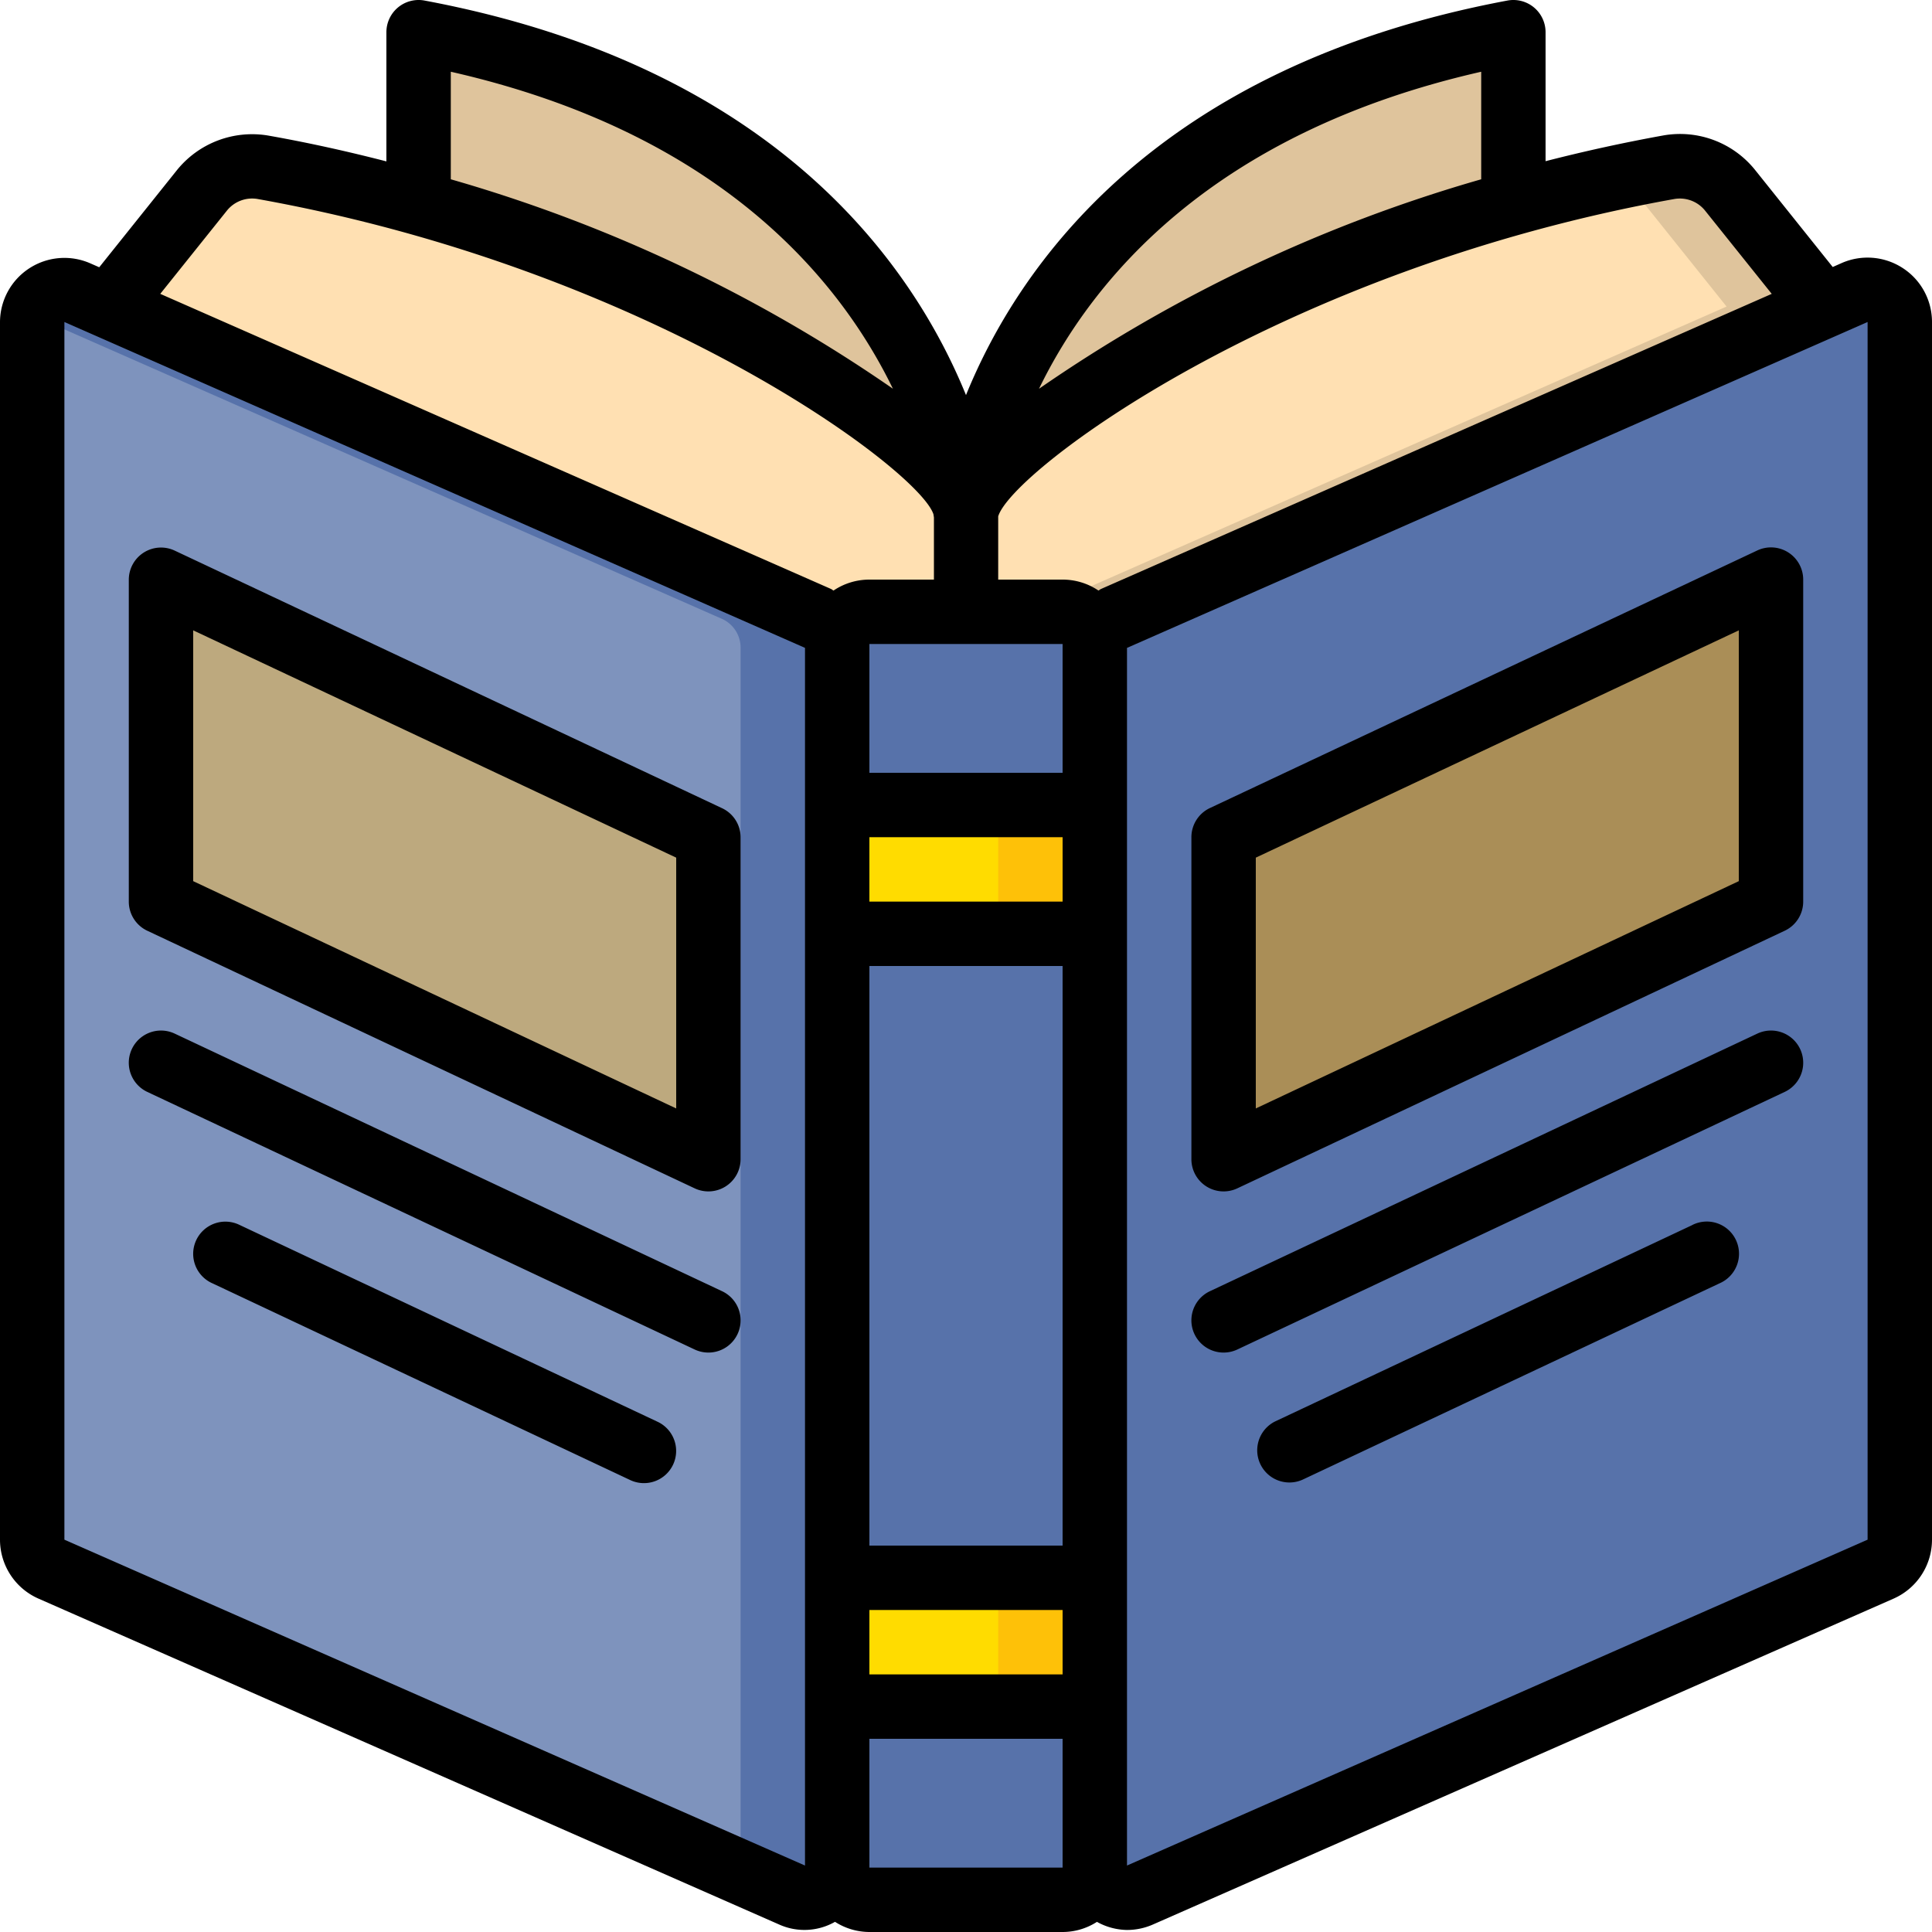 <svg xmlns="http://www.w3.org/2000/svg" xml:space="preserve" width="512" height="512" style="enable-background:new 0 0 512 512" viewBox="0 0 60 60"><g fill="none"><path fill="#5772aa" d="M26 29h8v20h-8zm8-9v5h-8v-5a1 1 0 0 1 1-1h6a1 1 0 0 1 1 1zm0 33v5a1 1 0 0 1-1 1h-6a1 1 0 0 1-1-1v-5z" data-original="#c81e1e"/><path fill="#7e93bd" d="M26 20.12v37.82a1 1 0 0 1-1.4.91l-23-10.12a.991.991 0 0 1-.6-.91V10a.993.993 0 0 1 1.4-.91l.98.43 22.02 9.69a.981.981 0 0 1 .6.91z" data-original="#f44335"/><path fill="#5772aa" d="M25.4 19.21 3.38 9.52l-.98-.43a.987.987 0 0 0-1.375.71L22.4 19.21a.981.981 0 0 1 .6.91v37.82a.955.955 0 0 1-.025.2l1.625.715a1 1 0 0 0 1.4-.91V20.12a.981.981 0 0 0-.6-.91zM59 10v37.82a.991.991 0 0 1-.6.91l-23 10.12a1 1 0 0 1-1.4-.91V20.12a.981.981 0 0 1 .6-.91l22.02-9.69.98-.43A.993.993 0 0 1 59 10z" data-original="#c81e1e"/><path fill="#ffe0b2" d="M56.62 9.52 34.6 19.21a.981.981 0 0 0-.6.91V20a1 1 0 0 0-1-1h-3v-3l.03-.2c.48-1.85 7.38-6.78 16.97-9.49 1.55-.44 3.17-.82 4.84-1.12a2.02 2.02 0 0 1 1.9.73z" data-original="#ffe0b2"/><path fill="#dfc49c" d="M53.74 5.92a2.02 2.02 0 0 0-1.9-.73c-.528.095-1.042.211-1.56.321a2 2 0 0 1 .46.409l2.88 3.6L32.077 19H33a1 1 0 0 1 1 1v.12a.981.981 0 0 1 .6-.91l22.02-9.69z" data-original="#dfc49c"/><path fill="#ffe0b2" d="M30 16v3h-3a1 1 0 0 0-1 1v.12a.981.981 0 0 0-.6-.91L3.38 9.52l2.88-3.6a2.02 2.02 0 0 1 1.9-.73c1.67.3 3.29.68 4.84 1.12 9.59 2.71 16.49 7.64 16.97 9.49l.03.2z" data-original="#ffe0b2"/><path fill="#dfc49c" d="M29.97 15.8c-.48-1.85-7.38-6.78-16.97-9.49V1c14.78 2.77 16.76 13.22 16.97 14.8zM47 1v5.31c-9.59 2.71-16.49 7.64-16.97 9.49C30.24 14.22 32.22 3.77 47 1z" data-original="#dfc49c"/><path fill="#aa8e57" d="m55 28-17 8V26l17-8z" data-original="#f57c00"/><path fill="#bda97e" d="m5 28 17 8V26L5 18z" data-original="#ff9801"/><path fill="#ffdc00" d="M26 25h8v4h-8z" data-original="#ffdc00"/><path fill="#fec108" d="M31 25h3v4h-3z" data-original="#fec108"/><path fill="#ffdc00" d="M26 49h8v4h-8z" data-original="#ffdc00"/><path fill="#fec108" d="M31 49h3v4h-3z" data-original="#fec108"/><g fill="#000"><path d="M59.093 8.326a2 2 0 0 0-1.9-.156l-.276.122-2.4-3a2.989 2.989 0 0 0-2.859-1.086 51.504 51.504 0 0 0-3.659.8V1a1 1 0 0 0-1.184-.983C35.858 2.071 31.617 8.29 30 12.27 28.378 8.283 24.136 2.07 13.184.017A1 1 0 0 0 12 1v4.012c-1.2-.309-2.42-.581-3.659-.8A3 3 0 0 0 5.482 5.3l-2.4 3-.276-.121A2 2 0 0 0 0 10v37.816a2 2 0 0 0 1.194 1.83l23 10.12a1.914 1.914 0 0 0 1.738-.082c.318.205.69.315 1.068.316h6c.378 0 .749-.11 1.067-.315.285.16.605.246.932.252a2 2 0 0 0 .807-.17l23-10.12A2 2 0 0 0 60 47.816V10c0-.676-.34-1.306-.907-1.674zm-7.082-2.148c.358-.057.72.083.945.367l2.067 2.581-20.83 9.165c-.029.012-.05.035-.079.049A1.991 1.991 0 0 0 33 18h-2v-1.964c.421-1.409 8.734-7.662 21.011-9.858zM33 20v4h-6v-4zm-6 6h6v2h-6zm0 4h6v18h-6zm0 20h6v2h-6zM46 2.228v3.34a46.75 46.75 0 0 0-13.733 6.506C33.9 8.71 37.618 4.134 46 2.228zm-32 0c8.376 1.9 12.093 6.475 13.73 9.844A46.743 46.743 0 0 0 14 5.568zM7.044 6.545c.226-.284.587-.424.945-.367 12.255 2.192 20.558 8.426 21 9.793l.015.1V18H27c-.397 0-.785.118-1.114.34-.029-.014-.051-.037-.08-.05L4.977 9.126zM2 47.816V10l23 10.12v37.816zM27 58v-4h6v4zm8-.064V20.121L58 10v37.816z" data-original="#000000"/><path d="M55.536 17.156a1 1 0 0 0-.962-.061l-17 8A1 1 0 0 0 37 26v10a1 1 0 0 0 1.426.905l17-8A1 1 0 0 0 56 28V18a1 1 0 0 0-.464-.844zM54 27.365l-15 7.059v-7.789l15-7.059zM22.426 25.1l-17-8A1 1 0 0 0 4 18v10a1 1 0 0 0 .574.905l17 8A1 1 0 0 0 23 36V26a1 1 0 0 0-.574-.9zM21 34.424 6 27.365v-7.789l15 7.059zm1.426 5.676-17-8a1 1 0 0 0-.852 1.81l17 8a1 1 0 0 0 .852-1.81zM20.4 44.144l-12.955-6.1a1 1 0 1 0-.845 1.812l12.954 6.1a1 1 0 1 0 .852-1.809zM54.574 32.1l-17 8a1 1 0 1 0 .852 1.81l17-8a1 1 0 0 0-.852-1.81zm-2.022 5.947L39.6 44.144a1 1 0 0 0 .852 1.809l12.954-6.1a1 1 0 1 0-.851-1.809z" data-original="#000000"/></g></g></svg>